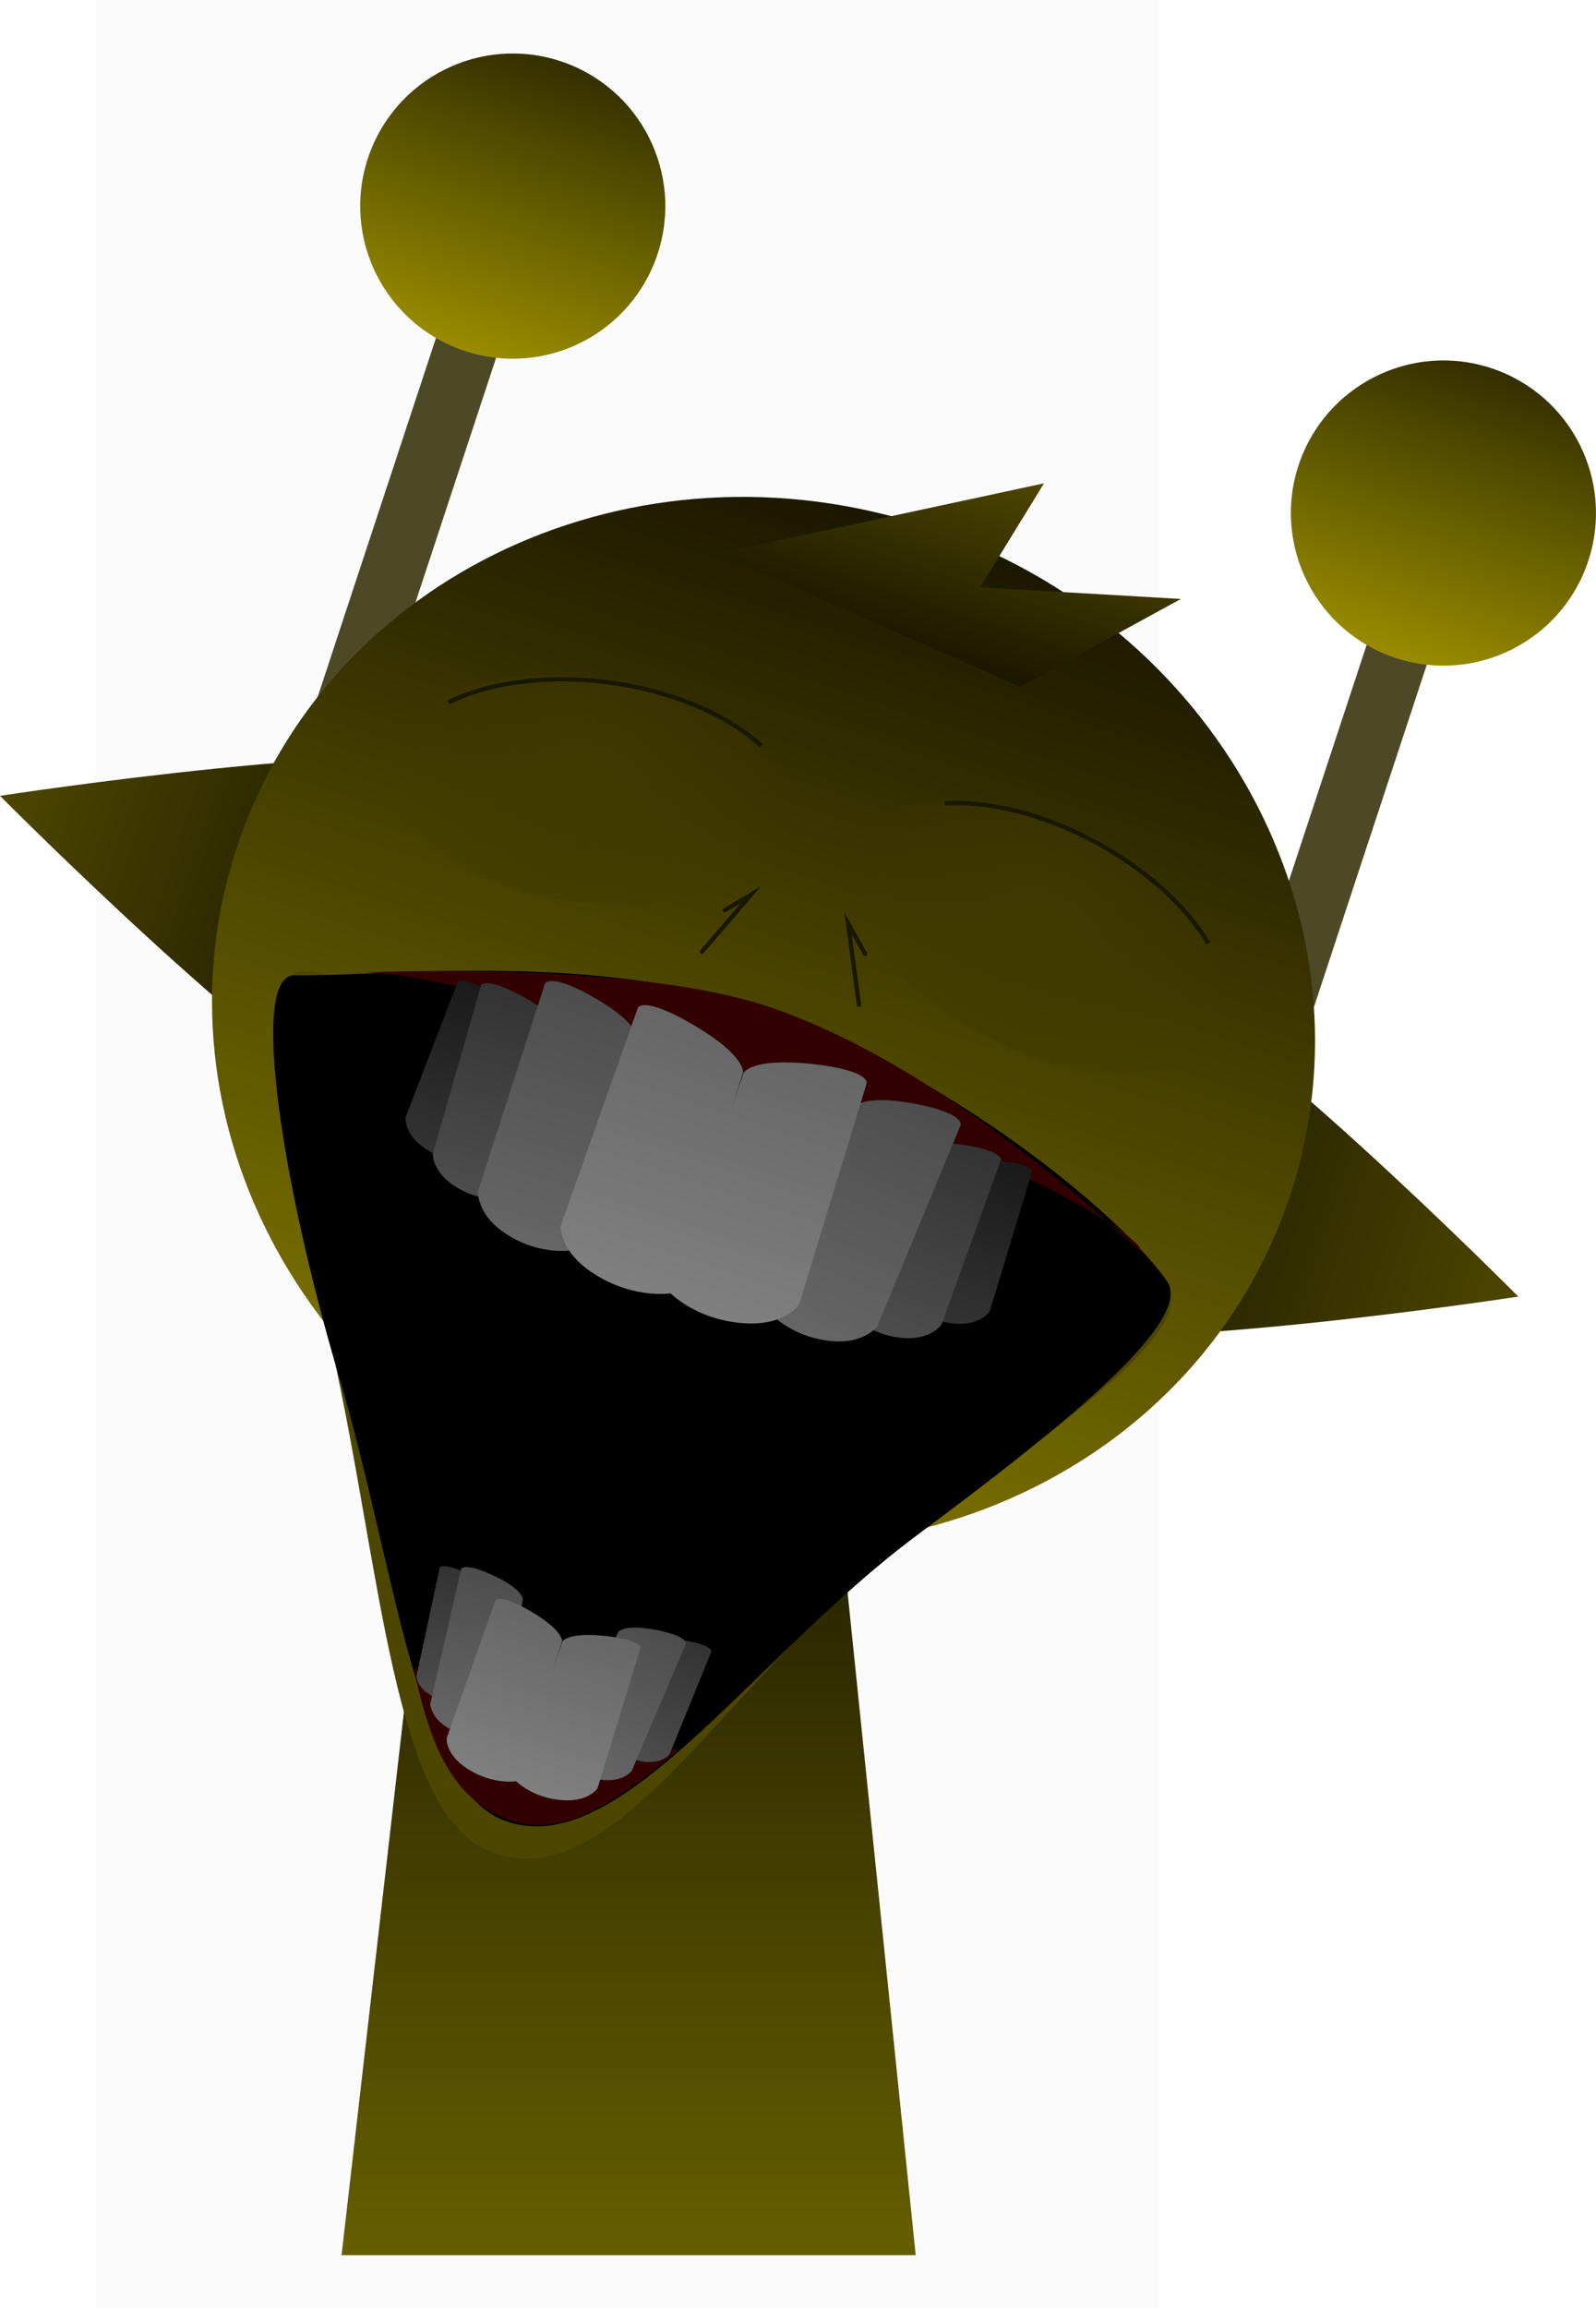 <svg version="1.1" xmlns="http://www.w3.org/2000/svg" xmlns:xlink="http://www.w3.org/1999/xlink" width="184.854" height="267.225" viewBox="0,0,184.854,267.225"><defs><linearGradient x1="232.28" y1="53.474" x2="221.216" y2="87.031" gradientUnits="userSpaceOnUse" id="color-1"><stop offset="0" stop-color="#332f00"/><stop offset="1" stop-color="#998c00"/></linearGradient><linearGradient x1="240.167" y1="175.5" x2="240.167" y2="307.5" gradientUnits="userSpaceOnUse" id="color-2"><stop offset="0" stop-color="#000000"/><stop offset="1" stop-color="#665e00"/></linearGradient><linearGradient x1="270.559" y1="172.557" x2="343.212" y2="196.511" gradientUnits="userSpaceOnUse" id="color-3"><stop offset="0" stop-color="#000000"/><stop offset="1" stop-color="#4d4600"/></linearGradient><linearGradient x1="340.072" y1="89.014" x2="329.008" y2="122.571" gradientUnits="userSpaceOnUse" id="color-4"><stop offset="0" stop-color="#332f00"/><stop offset="1" stop-color="#998c00"/></linearGradient><linearGradient x1="167.357" y1="138.53" x2="240.01" y2="162.484" gradientUnits="userSpaceOnUse" id="color-5"><stop offset="0" stop-color="#4d4600"/><stop offset="1" stop-color="#000000"/></linearGradient><linearGradient x1="274.673" y1="107.364" x2="236.911" y2="221.896" gradientUnits="userSpaceOnUse" id="color-6"><stop offset="0" stop-color="#1a1700"/><stop offset="1" stop-color="#807500"/></linearGradient><linearGradient x1="281.627" y1="100.157" x2="274.346" y2="122.237" gradientUnits="userSpaceOnUse" id="color-7"><stop offset="0" stop-color="#4d4600"/><stop offset="1" stop-color="#1a1700"/></linearGradient><radialGradient cx="235.266" cy="137.87" r="23.481" gradientUnits="userSpaceOnUse" id="color-8"><stop offset="0" stop-color="#403a00"/><stop offset="1" stop-color="#403a00" stop-opacity="0"/></radialGradient><radialGradient cx="287.619" cy="154.921" r="23.481" gradientUnits="userSpaceOnUse" id="color-9"><stop offset="0" stop-color="#403a00"/><stop offset="1" stop-color="#403a00" stop-opacity="0"/></radialGradient><linearGradient x1="283.364" y1="180.478" x2="277.143" y2="199.634" gradientUnits="userSpaceOnUse" id="color-10"><stop offset="0" stop-color="#1a1a1a"/><stop offset="1" stop-color="#333333"/></linearGradient><linearGradient x1="279.156" y1="178.55" x2="270.457" y2="201.196" gradientUnits="userSpaceOnUse" id="color-11"><stop offset="0" stop-color="#333333"/><stop offset="1" stop-color="#4d4d4d"/></linearGradient><linearGradient x1="273.62" y1="173.707" x2="261.483" y2="201.414" gradientUnits="userSpaceOnUse" id="color-12"><stop offset="0" stop-color="#4d4d4d"/><stop offset="1" stop-color="#666666"/></linearGradient><linearGradient x1="261.719" y1="169.051" x2="251.673" y2="199.52" gradientUnits="userSpaceOnUse" id="color-13"><stop offset="0" stop-color="#666666"/><stop offset="1" stop-color="#808080"/></linearGradient><linearGradient x1="224.138" y1="160.954" x2="217.277" y2="179.89" gradientUnits="userSpaceOnUse" id="color-14"><stop offset="0" stop-color="#1a1a1a"/><stop offset="1" stop-color="#333333"/></linearGradient><linearGradient x1="227.67" y1="161.162" x2="221.458" y2="184.612" gradientUnits="userSpaceOnUse" id="color-15"><stop offset="0" stop-color="#333333"/><stop offset="1" stop-color="#4d4d4d"/></linearGradient><linearGradient x1="236.186" y1="161.295" x2="227.483" y2="190.264" gradientUnits="userSpaceOnUse" id="color-16"><stop offset="0" stop-color="#4d4d4d"/><stop offset="1" stop-color="#666666"/></linearGradient><linearGradient x1="247.723" y1="164.436" x2="237.677" y2="194.905" gradientUnits="userSpaceOnUse" id="color-17"><stop offset="0" stop-color="#666666"/><stop offset="1" stop-color="#808080"/></linearGradient><linearGradient x1="247.194" y1="236.155" x2="241.104" y2="250.262" gradientUnits="userSpaceOnUse" id="color-18"><stop offset="0" stop-color="#333333"/><stop offset="1" stop-color="#4d4d4d"/></linearGradient><linearGradient x1="243.642" y1="234.828" x2="235.778" y2="252.299" gradientUnits="userSpaceOnUse" id="color-19"><stop offset="0" stop-color="#4d4d4d"/><stop offset="1" stop-color="#666666"/></linearGradient><linearGradient x1="237.712" y1="235.472" x2="231.349" y2="254.771" gradientUnits="userSpaceOnUse" id="color-20"><stop offset="0" stop-color="#666666"/><stop offset="1" stop-color="#808080"/></linearGradient><linearGradient x1="221.215" y1="228.151" x2="218.305" y2="243.239" gradientUnits="userSpaceOnUse" id="color-21"><stop offset="0" stop-color="#333333"/><stop offset="1" stop-color="#4d4d4d"/></linearGradient><linearGradient x1="224.428" y1="228.4" x2="220.523" y2="247.157" gradientUnits="userSpaceOnUse" id="color-22"><stop offset="0" stop-color="#4d4d4d"/><stop offset="1" stop-color="#666666"/></linearGradient><linearGradient x1="228.847" y1="232.549" x2="222.484" y2="251.848" gradientUnits="userSpaceOnUse" id="color-23"><stop offset="0" stop-color="#666666"/><stop offset="1" stop-color="#808080"/></linearGradient></defs><g transform="translate(-167.357,-46.388)"><g data-paper-data="{&quot;isPaintingLayer&quot;:true}" fill-rule="nonzero" stroke-linejoin="miter" stroke-miterlimit="10" stroke-dasharray="" stroke-dashoffset="0" style="mix-blend-mode: normal"><path d="M178.409,313.613v-267.225h123.182v267.225z" fill-opacity="0.01" fill="#000000" stroke="none" stroke-width="0" stroke-linecap="butt"/><path d="M178.409,313.613v-267.225h123.182v267.225z" fill-opacity="0.01" fill="#000000" stroke="none" stroke-width="0" stroke-linecap="butt"/><g stroke="#000000" stroke-width="0" stroke-linecap="butt"><path d="M201.346,135.584l21.919,-66.48l6.965,2.296l-21.919,66.48z" fill="#4d4926"/><path d="M209.969,64.72c3.055,-9.266 13.044,-14.302 22.31,-11.246c9.266,3.055 14.302,13.044 11.246,22.31c-3.055,9.266 -13.044,14.302 -22.31,11.246c-9.266,-3.055 -14.301,-13.044 -11.246,-22.31z" fill="url(#color-1)"/></g><path d="M206.917,307.5l15.143,-131.842l37.783,-0.158l13.574,132z" fill="url(#color-2)" stroke="#000000" stroke-width="0" stroke-linecap="butt"/><path d="M270.559,172.557c3.761,-11.408 16.059,-17.607 27.467,-13.846c11.408,3.761 45.186,37.8 45.186,37.8c0,0 -47.399,7.274 -58.807,3.512c-11.408,-3.761 -17.607,-16.059 -13.846,-27.467z" data-paper-data="{&quot;index&quot;:null}" fill="url(#color-3)" stroke="#000000" stroke-width="0" stroke-linecap="butt"/><g stroke="#000000" stroke-width="0" stroke-linecap="butt"><path d="M309.138,171.124l21.919,-66.48l6.965,2.296l-21.919,66.48z" fill="#4d4926"/><path d="M317.761,100.26c3.055,-9.266 13.044,-14.302 22.31,-11.246c9.266,3.055 14.302,13.044 11.246,22.31c-3.055,9.266 -13.044,14.301 -22.31,11.246c-9.266,-3.055 -14.301,-13.044 -11.246,-22.31z" fill="url(#color-4)"/></g><path d="M212.543,176.33c-11.408,-3.761 -45.186,-37.8 -45.186,-37.8c0,0 47.399,-7.274 58.807,-3.512c11.408,3.761 17.607,16.059 13.846,27.467c-3.761,11.408 -16.059,17.607 -27.467,13.846z" data-paper-data="{&quot;index&quot;:null}" fill="url(#color-5)" stroke="#000000" stroke-width="0" stroke-linecap="butt"/><path d="M194.786,144.516c10.428,-31.627 46.195,-48.26 79.888,-37.152c33.693,11.109 52.553,45.753 42.125,77.38c-10.428,31.627 -46.195,48.26 -79.888,37.152c-33.693,-11.109 -52.553,-45.753 -42.125,-77.38z" fill="url(#color-6)" stroke="#000000" stroke-width="0" stroke-linecap="butt"/><path d="M250.591,110.456l37.684,-8.108l-7.392,12.041l23.247,1.347l-18.624,10.18" fill="url(#color-7)" stroke="#000000" stroke-width="0" stroke-linecap="round"/><path d="M211.995,134.745c0.954,-7.105 12.147,-11.466 24.999,-9.74c12.853,1.726 22.498,8.885 21.544,15.99c-0.954,7.105 -12.147,11.466 -24.999,9.74c-12.853,-1.726 -22.498,-8.885 -21.544,-15.99z" fill="url(#color-8)" stroke="#000000" stroke-width="0" stroke-linecap="butt"/><path d="M281.489,166.363c-11.431,-6.124 -17.953,-16.211 -14.568,-22.531c3.385,-6.319 15.397,-6.478 26.827,-0.354c11.431,6.124 17.953,16.211 14.568,22.531c-3.385,6.319 -15.397,6.478 -26.827,0.354z" data-paper-data="{&quot;index&quot;:null}" fill="url(#color-9)" stroke="#000000" stroke-width="0" stroke-linecap="butt"/><path d="M219.297,127.714c4.655,-2.309 11.388,-3.278 18.651,-2.302c7.404,0.994 13.743,3.791 17.606,7.342" fill="none" stroke="#1a1700" stroke-width="0.5" stroke-linecap="butt"/><path d="M276.78,139.378c5.023,-0.278 11.265,1.202 17.344,4.458c5.992,3.21 10.636,7.51 13.21,11.785" data-paper-data="{&quot;index&quot;:null}" fill="none" stroke="#1a1700" stroke-width="0.5" stroke-linecap="butt"/><path d="M202.74,158.767c11.401,0.221 22.22,36.667 40.906,43.216c19.09,6.69 52.498,-16.08 58.84,-6.926c3.686,5.32 -12.037,16.12 -29.413,29.07c-21.366,15.924 -34.101,42.339 -48.845,36.684c-11.396,-4.371 -12.63,-32.515 -18.478,-58.531c-5.71,-25.404 -8.948,-43.627 -3.011,-43.512z" fill="#4d4600" stroke="none" stroke-width="0" stroke-linecap="butt"/><path d="M201.465,159.307c10.222,0.198 34.775,-2.948 55.146,4.191c20.371,7.139 40.357,23.219 45.91,31.235c3.304,4.769 -13.495,17.887 -29.073,29.497c-19.155,14.277 -34.517,37.994 -47.736,32.924c-10.216,-3.918 -12.487,-29.201 -19.143,-51.576c-6.384,-21.456 -10.426,-46.374 -5.104,-46.271z" fill="#000000" stroke="none" stroke-width="0" stroke-linecap="butt"/><path d="M245.952,248.921c-7.335,6.372 -13.708,10.458 -19.924,8.074c-6.216,-2.384 -8.855,-8.333 -10.781,-17.575c0,0 9.485,6.288 14.243,7.926c5.04,1.735 16.462,1.575 16.462,1.575z" fill="#330000" stroke="none" stroke-width="0" stroke-linecap="butt"/><path d="M256.514,162.992c21.597,7.337 42.554,28.18 42.812,28.126c1.296,-0.269 -10.051,-9.793 -45.958,-20.56c-37.058,-13.096 -45.095,-11.53 -45.095,-11.53c0,0 31.942,-1.574 48.241,3.963z" fill="#330000" stroke="none" stroke-width="0" stroke-linecap="butt"/><path d="M273.14,197.49l5.372,-15.912c0,0 0.532,-1.135 4.699,-0.763c3.904,0.349 3.663,1.278 3.663,1.278l-4.864,16.077c0,0 -0.912,1.571 -3.675,1.484c-3.42,-0.108 -5.194,-2.165 -5.194,-2.165z" fill="url(#color-10)" stroke="none" stroke-width="0" stroke-linecap="butt"/><path d="M265.779,198.363l7.471,-18.798c0,0 0.713,-1.332 5.7,-0.619c4.673,0.668 4.324,1.77 4.324,1.77l-6.87,19.028c0,0 -1.197,1.832 -4.515,1.552c-4.106,-0.347 -6.11,-2.933 -6.11,-2.933z" fill="url(#color-11)" stroke="none" stroke-width="0" stroke-linecap="butt"/><path d="M255.819,197.616l10.387,-22.984c0,0 0.964,-1.618 7.136,-0.444c5.782,1.1 5.284,2.453 5.284,2.453l-9.652,23.306c0,0 -1.596,2.213 -5.713,1.673c-5.095,-0.668 -7.442,-4.005 -7.442,-4.005z" fill="url(#color-12)" stroke="none" stroke-width="0" stroke-linecap="butt"/><path d="M244.793,195.905l8.693,-25.3c0,0 0.874,-1.799 7.984,-1.019c6.661,0.73 6.277,2.211 6.277,2.211l-7.822,25.587c0,0 -1.509,2.482 -6.219,2.221c-5.829,-0.322 -8.912,-3.7 -8.912,-3.7z" fill="url(#color-13)" stroke="none" stroke-width="0" stroke-linecap="butt"/><path d="M216.324,179.173c-2.233,-1.629 -1.988,-3.429 -1.988,-3.429l6.04,-15.673c0,0 0.381,-0.881 3.675,1.242c3.516,2.266 3.239,3.489 3.239,3.489l-5.538,15.855c0,0 -2.664,0.532 -5.428,-1.484z" data-paper-data="{&quot;index&quot;:null}" fill="url(#color-14)" stroke="none" stroke-width="0" stroke-linecap="butt"/><path d="M220.238,183.854c-2.853,-1.716 -2.751,-3.902 -2.751,-3.902l5.576,-19.447c0,0 0.363,-1.098 4.541,1.098c4.46,2.344 4.258,3.841 4.258,3.841l-4.954,19.612c0,0 -3.139,0.923 -6.671,-1.201z" data-paper-data="{&quot;index&quot;:null}" fill="url(#color-15)" stroke="none" stroke-width="0" stroke-linecap="butt"/><path d="M225.994,189.269c-3.485,-2.255 -3.268,-4.975 -3.268,-4.975l7.745,-24.007c0,0 0.497,-1.353 5.615,1.554c5.462,3.104 5.149,4.961 5.149,4.961l-6.977,24.238c0,0 -3.95,1.021 -8.264,-1.771z" data-paper-data="{&quot;index&quot;:null}" fill="url(#color-16)" stroke="none" stroke-width="0" stroke-linecap="butt"/><path d="M235.993,193.765c-3.941,-2.592 -3.678,-5.484 -3.678,-5.484l8.93,-25.222c0,0 0.572,-1.419 6.361,1.956c6.179,3.602 5.812,5.568 5.812,5.568l-8.06,25.509c0,0 -4.487,0.882 -9.365,-2.326z" data-paper-data="{&quot;index&quot;:null}" fill="url(#color-17)" stroke="none" stroke-width="0" stroke-linecap="butt"/><path d="M238.217,248.348l5.214,-11.704c0,0 0.485,-0.824 3.624,-0.245c2.94,0.543 2.691,1.232 2.691,1.232l-4.839,11.865c0,0 -0.805,1.128 -2.897,0.865c-2.59,-0.325 -3.791,-2.014 -3.791,-2.014z" data-paper-data="{&quot;index&quot;:null}" fill="url(#color-18)" stroke="none" stroke-width="0" stroke-linecap="butt"/><path d="M232.215,249.858l6.725,-14.491c0,0 0.621,-1.019 4.522,-0.236c3.655,0.734 3.331,1.587 3.331,1.587l-6.261,14.7c0,0 -1.025,1.391 -3.629,1.023c-3.223,-0.456 -4.688,-2.584 -4.688,-2.584z" data-paper-data="{&quot;index&quot;:null}" fill="url(#color-19)" stroke="none" stroke-width="0" stroke-linecap="butt"/><path d="M226.991,252.481l5.506,-16.025c0,0 0.554,-1.139 5.057,-0.646c4.219,0.463 3.976,1.401 3.976,1.401l-4.955,16.207c0,0 -0.956,1.572 -3.939,1.407c-3.692,-0.204 -5.645,-2.344 -5.645,-2.344z" data-paper-data="{&quot;index&quot;:null}" fill="url(#color-20)" stroke="none" stroke-width="0" stroke-linecap="butt"/><path d="M217.502,242.813c-1.877,-0.961 -1.907,-2.347 -1.907,-2.347l2.681,-12.531c0,0 0.182,-0.709 2.917,0.497c2.92,1.288 2.857,2.242 2.857,2.242l-2.281,12.608c0,0 -1.944,0.719 -4.267,-0.47z" data-paper-data="{&quot;index&quot;:null}" fill="url(#color-21)" stroke="none" stroke-width="0" stroke-linecap="butt"/><path d="M219.529,246.611c-2.323,-1.232 -2.335,-2.96 -2.335,-2.96l3.572,-15.573c0,0 0.24,-0.881 3.628,0.673c3.617,1.659 3.521,2.848 3.521,2.848l-3.074,15.677c0,0 -2.436,0.861 -5.312,-0.664z" data-paper-data="{&quot;index&quot;:null}" fill="url(#color-22)" stroke="none" stroke-width="0" stroke-linecap="butt"/><path d="M221.417,251.125c-2.496,-1.642 -2.33,-3.474 -2.33,-3.474l5.656,-15.976c0,0 0.362,-0.899 4.029,1.239c3.914,2.281 3.681,3.527 3.681,3.527l-5.105,16.158c0,0 -2.842,0.559 -5.932,-1.473z" data-paper-data="{&quot;index&quot;:null}" fill="url(#color-23)" stroke="none" stroke-width="0" stroke-linecap="butt"/><path d="M251.295,151.78l3.058,-1.824l-5.693,6.621" fill="none" stroke="#1a1700" stroke-width="0.5" stroke-linecap="round"/><path d="M266.851,162.723l-1.275,-9.441l1.985,3.562" fill="none" stroke="#1a1700" stroke-width="0.5" stroke-linecap="round"/></g></g></svg>